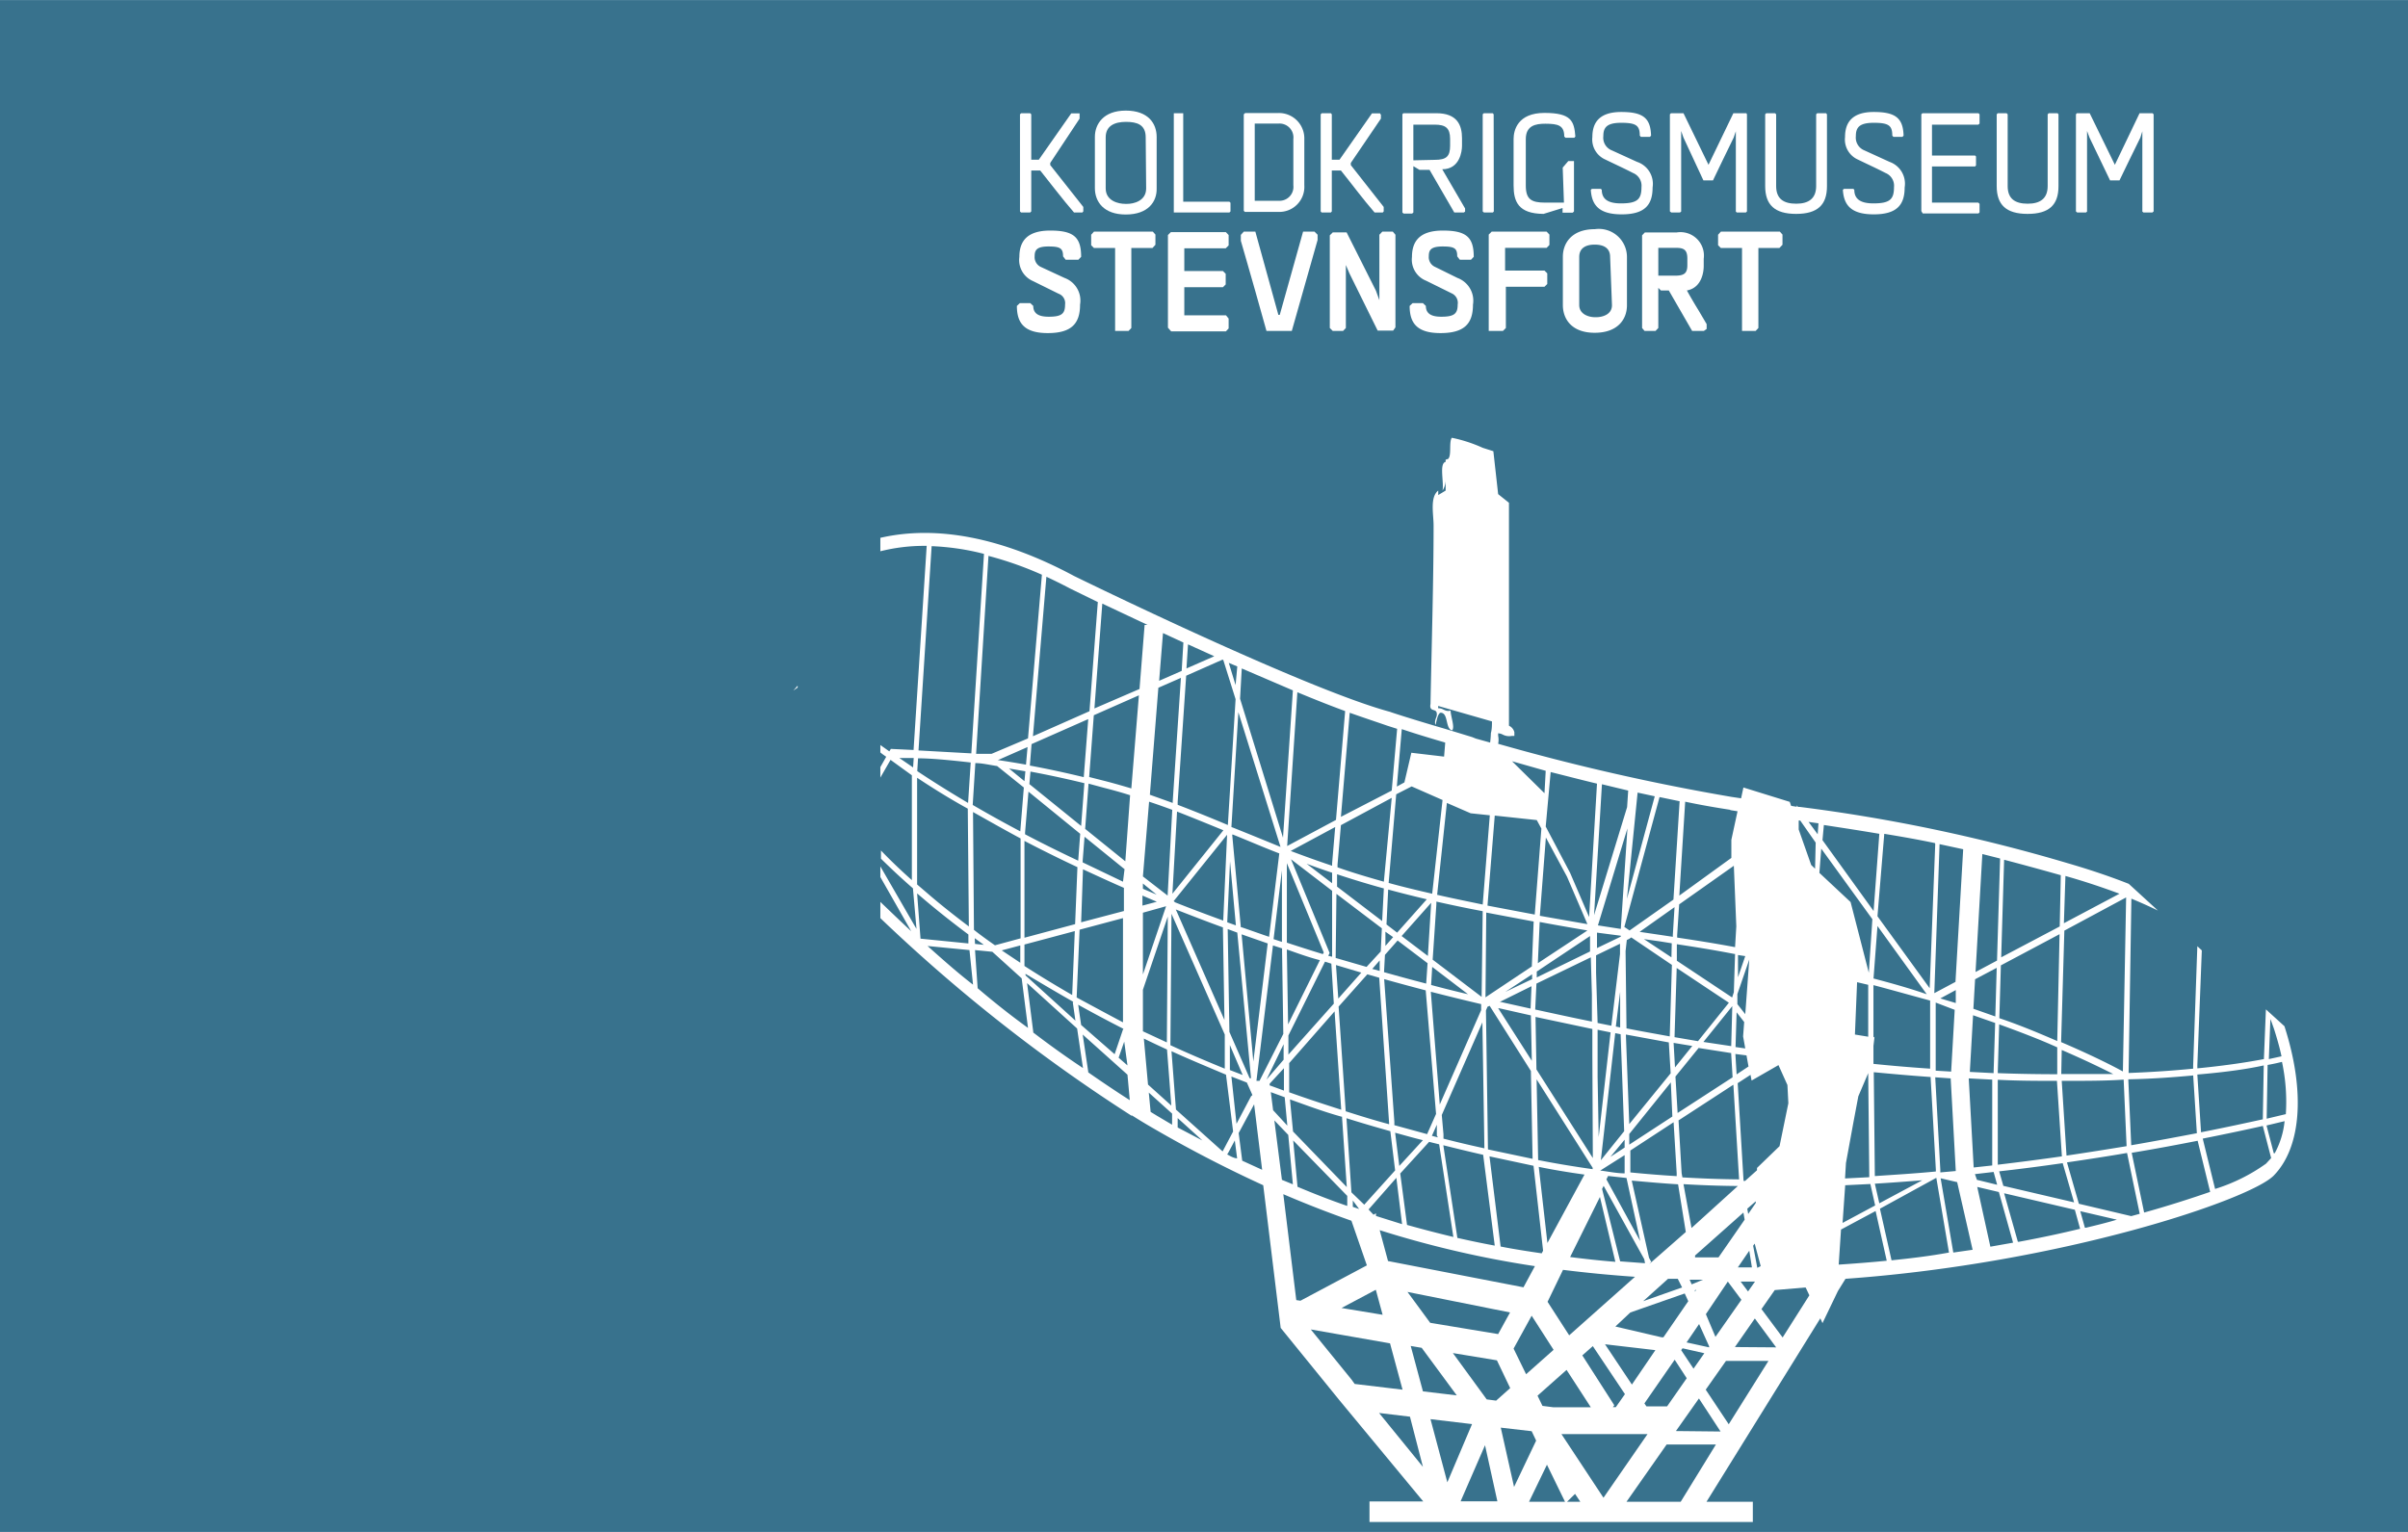 <svg id="stevnsfort" xmlns="http://www.w3.org/2000/svg" width="55mm" height="35mm" viewBox="0 0 155.91 99.21">
  <defs>
    <style>
      .cls-1 {
        fill: #38728d;
      }

      .cls-2 {
        fill: #fff;
      }
    </style>
  </defs>
  <title>kold-sidebar-desktop</title>
  <rect class="cls-1" x="-0.33" width="156.89" height="99.67"/>
  <g>
    <path class="cls-2" d="M51.37,44.72h0v0l.27-.19a.22.22,0,0,0,0-.12Z"/>
    <path class="cls-2" d="M146.71,65.37l-.13,3.22c-.94.18-2.37.41-4.31.6V69l.29-7.45-.29-.27L142,69v.21c-1.21.12-2.6.22-4.18.28L138,58.2c.61.25,1.18.51,1.72.77l-1.89-1.73c-1.19-.47-2.49-.91-3.93-1.33a108.58,108.58,0,0,0-17.35-3.65l-.13,0-.08-.1,0,.09-.37-.06-.09-.26-3-.93-.15.7-.61-.09A142.33,142.33,0,0,1,97,48.17a1.28,1.28,0,0,0,0-.52v-.16a.73.73,0,0,1,.31.09.89.89,0,0,0,.57.08l.17,0,0-.24A.62.62,0,0,0,97.7,47V32.56L97,32l-.31-2.78L96,29A9.29,9.29,0,0,0,94,28.35c-.2.28,0,1.15-.24,1.37l-.16.05v.14c-.43.1-.1,1.3-.2,1.86a1.32,1.32,0,0,0,.2-.62v.62l-.48.29c0-.1,0-.19,0-.29-.55.43-.3,1.53-.3,2.27,0,3.54-.13,7.89-.2,11.55-.1.53.34.28.4.57s-.14.37-.1.71.11-.78.4-.71c.46.06.26,1.05.7,1.14.19-.19-.09-.9-.1-1.28-.38.1-.48-.18-.8-.15a.76.76,0,0,1,0-.15l3.48,1c0,.23,0,.5-.07.76a5.79,5.79,0,0,1-.05.61l-.93-.26-.22-.09v0l-1.7-.52v0C91.4,46.57,90,46.11,90,46.1c-5.54-1.49-20.32-8.73-20.46-8.8C64.86,34.79,60.62,34,57,34.83v.87a11.69,11.69,0,0,1,2.87-.35H60l-.85,13.22-1.47-.07-.1.16L57,48.25v.48c.12.1.25.19.38.28l-.38.67v.68l.66-1.15,1.38,1V57c-.74-.66-1.41-1.3-2-1.92v.53c.63.62,1.32,1.27,2.07,1.92l.23,2.63L57,56.11v.69l2,3.51c-.68-.63-1.34-1.27-2-1.9v1.05A106.65,106.65,0,0,0,73.25,72.25v0h.06c.49.31.94.58,1.34.81,2.41,1.4,4.78,2.62,7.14,3.7L82.92,86l3.8,4.68,5.43,6.56H88.67v1.33h24.82V97.26h-3l7.37-11.88.14.31,1-2.08v0l.49-.79,0,0c14-1,26.22-5.13,27.73-6.69,1.79-1.84,2.05-5.45.69-9.67ZM94.12,29.62c0-.11,0-.22,0-.33l0,.33Zm-35,20.08-.89-.61h.93ZM147,66c.09.21.16.43.24.65.19.6.36,1.19.48,1.76l-.82.18ZM146.57,69l-.06,3.49c-1,.22-2.33.51-4,.84l-.24-3.74C144.2,69.43,145.63,69.21,146.57,69Zm-4.57.62.24,3.77c-1.26.24-2.69.51-4.25.78l-.19-4.27C139.39,69.87,140.79,69.76,142,69.65Zm-8.27-12.89h0c1.27.36,2.43.75,3.5,1.15l-3.6,1.91Zm-.07,3.54,4-2.15-.21,11.27c-.53-.29-1.89-1-4-1.9ZM133.18,70l.32,4.89c-1.33.19-2.72.37-4.15.54V69.93C130.7,70,132,70,133.18,70Zm-3.83-.51v-.09l.09-3.06c1.43.52,2.68,1,3.76,1.49l0,1.74C132,69.57,130.69,69.55,129.35,69.5Zm4.2,5.83.74,2.55-4.58-1.07-.27-.94C130.86,75.7,132.24,75.52,133.55,75.33ZM133.49,70h.22c1.36,0,2.63,0,3.79-.08l.19,4.31c-1.22.2-2.53.41-3.89.61Zm0-2c1.53.66,2.65,1.21,3.34,1.56-1.05,0-2.17,0-3.37,0Zm-3.73-12.32c1.11.29,2.32.62,3.67,1L133.36,60l-3.79,2Zm3.59,4.82-.15,6.92c-1.07-.46-2.33-1-3.75-1.48l.1-3.42Zm-5-5.19,1.15.29-.2,6.61-1.39.74Zm-.47,8.11,1.4-.74-.09,3.15-1.42-.5Zm-.34,6,.21-3.67,1.43.5-.1,3.17v.08l-1.54-.08ZM127.11,55l-.5,8.59-1.37.73.34-9.65Zm-6.79,16,.64-1.5.07,6.74-1.57.08.06-1L120,72.7Zm-.22-4,.14-3.39.72.17v3.36Zm1,9.68.31,1.39-2.11,1.13.17-2.44Zm.2-9.49V63.8c1.29.34,2.52.69,3.67,1v4.41c-1.18-.08-2.4-.18-3.67-.31V67.73l.07-.59Zm0-3.77.26-3.45,3.19,4.42C123.63,64,122.48,63.68,121.27,63.36Zm.09,13.24c1-.06,2.06-.14,3.07-.22l-2.78,1.49Zm0-.43-.07-6.79c1.27.12,2.5.23,3.68.31l.34,6,0,.12C124,76,122.68,76.08,121.34,76.17Zm5.17-10.83-.23,4h0l-1-.06V64.93Zm-.93-.74,1-.54,0,.84Zm-.33,5.11,1,.07.33,6-1,.09,0-.16Zm0-15.11L124.94,64l-3.38-4.66L122,54C123.1,54.18,124.18,54.37,125.28,54.6Zm-7.21-1.23c1.3.2,2.48.38,3.59.57l-.37,5L118,54.41Zm-4.68,16.55,1.74-1,.58,1.29.06,1.18-.57,2.78-1.46,1.41v.15l-.77.69h-.1l-.38-6.33.83-.54ZM102.45,87.78l.68-.6,2.08,3.11-.59.84h-.19l.09-.12ZM97,86.4l-4.4-.73-1.47-2L97.77,85Zm.78,3.5-.91.81-.61-.08-2.19-3,2.85.47Zm-7.91-8.23-.54-2A65.82,65.82,0,0,0,99.38,82l-.74,1.37Zm-2.37-4.45-.32-4.8c.92.29,1.87.57,2.84.84l.31,2.54-2,2.22ZM88,78.3l0,0-.41-.14,0-.41ZM83.57,55.11l2.88-1.55-.2,2.36v.15C85.3,55.75,84.41,55.43,83.57,55.11Zm2.68,1.41v.68l-1.65-1.26C85.12,56.13,85.67,56.33,86.25,56.52Zm0,1.17,0,4.27L86,61.9l.09-.18-2.5-6.07Zm-.54,4-.06.1c-.79-.24-1.57-.49-2.33-.74V55.9Zm-.25.49-2.06,4.16-.08-4.76v-.09C84,61.73,84.73,62,85.45,62.18Zm.33.1.41.13L86.36,65,83.42,68.3l0-1.24Zm.62,3.22.43,6.37c-1.16-.37-2.28-.74-3.37-1.13l0-1.89Zm16.54-4.88,0,1-3.45,1.68,0-.38Zm-3.38,1.76.12-2.67c1.16.22,2.18.39,3.09.55ZM103,62l.07,2.41,0,1.75c-1.2-.24-2.42-.51-3.67-.78l.08-1.68Zm10,5.9-.63-.09.07-2.25.49.63-.07.93Zm.08.45.13.72-.77.51-.08-1.32v0ZM113.26,81l.17,1.08h-.91Zm-.13-2.72.55-.48v.11l-.49.71Zm-1.86,3.15h-1.52l0-.12,3.13-2.78.08.46Zm-1.74,1.75-.13-.3.86,0,0,0Zm.3.35-.09.12,0-.09Zm-7.24-7.46-2.4,4.43-.56-4.93C100.6,75.77,101.59,75.93,102.59,76.07Zm-3-.94-.1-5.23,3.63,5.73v.09C101.93,75.55,100.75,75.36,99.6,75.13Zm1.61,7.11c1.51.19,3.07.34,4.66.45l-4.26,3.79-1.4-2.17Zm3.13-15.81-.89-.18L103.34,63l0-1.13,1.55-.75v.66Zm.57-2.2,0,2.31-.28-.06Zm-1.46,2.46.84.17-.77,6.78-.07-3.9Zm1.14.22.35.07.23,6.28-1.51,1.88Zm.61,6.9,0,.51-.92.6Zm0,1,0,1.18c-.53,0-1.06-.12-1.58-.18Zm3.09-2.5-2.79,1.82,0-.69,2.69-3.34ZM108.22,62l-1.78-1.18,1.06.15.74.12Zm3.87,6.2v.07l.09,1.5-3.56,2.31-.14-2.36,1.5-1.85Zm-1.8-.72,1.87-2.32,0,0-.07,2.59Zm-3.5,14.38h0l.12-.14-.14-.26-1.12-5c1,.09,2,.18,3,.24l.5,3.09Zm2.12,1.52-2.52.89L108,82.82l.63,0Zm-2.71-3-2.19-4,.11-.22,1.19.13Zm2.25-11.25-.09-1.59,1.21.2Zm.11,6.85,0,.19c-1-.06-2-.14-3-.24l0-1.42,2.8-1.83Zm-3.07-3.18L105.27,67l2.78.51.12,2Zm-1.66,4,2.63,4.75.05.26-1.61-.12-1.17-4.69ZM105.56,85l3.52-1.23.23.5-1.61,2.34h-.11l-3-.7ZM109,76.69c1.17.07,2.34.11,3.52.12l-3,2.72Zm-.07-.44-.05-.27-.2-3.42,3.55-2.31.37,6.13C111.34,76.37,110.12,76.32,108.9,76.25Zm3.41-14.91c-1.4-.26-2.55-.44-3.75-.62v-.15l.13-2,3.54-2.5.16,3.92Zm0,.44-.08,2.48-.11.34-3.58-2.38,0-1.07C109.75,61.33,110.9,61.51,112.29,61.78Zm-.4,3.16-2,2.49-1.52-.26.14-4.48Zm-3.63-4.39v.12l-.73-.11-1.42-.21,2.26-1.6Zm-.06,1.94-.14,4.63c-.92-.17-1.85-.33-2.8-.52l-.06-5,.08-.72.16-.08.13-.09Zm-3.31-2.33-1.48-.23,1.91-6.28Zm0,.44v.06l-1.54.74,0-1Zm-1.35,16.92,1,4.2c-1-.08-2-.19-2.93-.31ZM103.13,75l-3.65-5.74-.06-3.4,3.68.78,0,1.71Zm-3.22,6-.09.17c-.9-.13-1.79-.27-2.66-.44l-.72-5.84,2.85.61Zm-.75-17.13-.06,1.45-1.93-.43-.07,0Zm-1.7.37L99.2,63.1l0,.31Zm-.34,1.07,2,.45.06,2.94L97,65.29Zm2,4.05.11,5.69-2.89-.61-.13-9,.1-.24.14-.06h0Zm.06-6.77-3,2,.05-5.49,3.07.58Zm-2.4,18.08c-.82-.15-1.62-.32-2.42-.5h0l-.91-6c.84.21,1.7.42,2.58.62ZM88.53,63.1l.77.22.64,9.42v.07c-1-.27-1.9-.55-2.81-.84l-.46-6.78Zm-1.88,1.57L86.5,62.5l1.64.49Zm2.2-1.92.48-.55,0,.68Zm3.79,1.48c1.06.27,2.15.54,3.26.8v.39l-2.68,6.11Zm.46,9.43-.39-.1.32-.72,0,.7Zm-.44-9.87.07-1.17,2.32,1.77C94.24,64.2,93.44,64,92.66,63.79Zm0-5.43,0,0h0Zm0,.11v.05l-.21,3.39-1.7-1.29Zm-2.2,1.93-.69-.53.11-2.26c.78.21,1.61.42,2.5.63Zm-.26.29-.5.57,0-.92Zm.29.22,1.94,1.47-.09,1.32c-.93-.24-1.84-.49-2.73-.74l.06-1.12Zm-.87,2.5c.88.25,1.78.49,2.69.73v0l.67,8-.58,1.31-2.12-.58,0-.22Zm2.51,10.43L90.6,75.51l-.27-2.15C90.92,73.52,91.51,73.69,92.12,73.84Zm.4.11.65.16.92,6c-1-.24-2-.5-3-.78L90.66,76Zm.93-.21,0-.28-.11-1.25,2.63-6,.13,8.16Q94.73,74.07,93.45,73.74Zm2.47-9.18-3.17-2.41L93,58.57v-.18c.94.21,1.92.42,3,.62Zm-3.2-6.68c-1-.23-2-.47-2.82-.7l.49-5.74,1-.51,2,.88ZM89.6,57.1c-1.1-.31-2.11-.61-3-.93V56l.22-2.56,3.29-1.77Zm0,.43-.11,2.12-2.92-2.23v-.8C87.48,56.92,88.48,57.23,89.57,57.53Zm-.13,2.59-.07,1.5-.92,1-2-.58.05-4.15Zm-2.58,12.2.31,4.56-3.48-3.6-.2-2.08C84.58,71.58,85.7,72,86.86,72.32Zm.34,5.13,0,.65c-1.08-.37-2.15-.79-3.22-1.24l-.28-3Zm3.18-1.17.37,3-1.69-.53,0-.17-.16.09-.32-.34Zm-1.33,7.25.44,1.62-2.66-.44Zm10.09,1.68h0l1.42,2.21L98.81,89,98,87.34Zm2.26,3.51L103,91.14h-2.43l-.7-.09-.32-.66Zm2.49-1.66,3.26.38-1.52,2.23Zm4.51,1,.78,1.2-1.27,1.82H106.6l-.13-.19Zm.42-.62.09-.12,1.41.32-.7,1Zm.35-.5.81-1.19.65,1.44,0,.07Zm1.25-1.83L111.87,83l.88,1.18-1.68,2.4ZM112.7,83h.93l-.45.64Zm.81-2.32.1-.14v0L114,82l-.22.11h0Zm-.51-15-.51-.65,0-.65.77-2.24Zm0-3.76-.47,1.37,0-1.44Zm-1-9.46.5.08-.4,1.85,0,1.17L108.73,58l.38-6.08C110.1,52.13,111.09,52.3,112.06,52.45Zm-3.25-.57-.4,6.37-2.84,2-.34-.23,2.28-8.41Zm-1.61-.32-1.8,6.64.69-6.88Zm-1.72-.37-.07,1.07-2.14,7,.51-8.48ZM100.4,50c1,.25,2,.51,3,.75l-.51,8.64-1.23-2.86-1.58-3Zm1.06,6.78,1.32,3.07-3.08-.54v0l.39-5.07Zm-1.38-6.86L100,51.37l-2.1-2.07Zm-3.3,2.9,2.72.29h0l.3.55-.43,5.57v0l-3.06-.58ZM93.68,52l1.54.67,1.24.13L96,58.58c-1-.21-2-.41-2.95-.63Zm-.11-3.86L93.5,49l-2.12-.25-.45,1.92-.49.27.32-3.72C91.41,47.44,92.37,47.74,93.57,48.09ZM89.83,47l.63.2-.35,4L86.82,52.9l.57-6.74C88.32,46.49,89.14,46.76,89.83,47Zm-2.74-.9-.59,7-3.16,1.69L84,44.83C85.1,45.29,86.14,45.7,87.09,46.05ZM80.4,43.29l3.31,1.42-.64,9.54-2.78-9Zm-.8,23.54-.11-6.66.62.23L81,69.83l-.09,0Zm.86,2.79-.83-.32,0-1.62Zm-1-9.89.18-3.95.38,4.15Zm.93.78,1.69.59-.93,7.65Zm-.05-.46-.56-6,.05,0c1,.4,1.93.81,3,1.22l-.66,5.4C81.57,60.47,81,60.26,80.38,60.05ZM83,56.37V61l-.54-.18Zm-.09-1.52c-1-.41-2-.82-3-1.22l-.18-.07h0l.45-7.44ZM80.11,43.16,80,44.37l-.44-1.44Zm-3.19-1.43,1.7.77-1.8.79Zm2.21,1,.07,0L80,45.28l-.5,8.15c-1.07-.45-2.13-.88-3.25-1.31v-.19l.55-8.17ZM79.3,67l0,2.21c-1.22-.5-2.4-1-3.52-1.52l.07-8.51ZM76.13,58.9c1,.39,2,.78,3.05,1.16l.1,6Zm3.07.72c-1.07-.39-2.11-.78-3.11-1.18l-.1-.08,3.46-4.3Zm-3.29-1.74.3-5.32c1,.39,2,.8,3,1.21ZM75.3,41l1.32.61-.11,1.84-1.46.64ZM75,44.54l1.46-.64-.53,8V52l-1.48-.53Zm.9,7.91L75.6,58,74,56.76l.4-4.84C74.92,52.09,75.42,52.27,75.91,52.45Zm-1,5.95-.93.25V58ZM74,57.56v-.34l.89.72Zm1.5,1.13L74,63.11v-4ZM69.28,38.11l1.8.88-.54,7.07-3.66,1.62.87-10.33C68.26,37.59,68.77,37.84,69.28,38.11ZM66.06,53.84c-1.1-.58-2.12-1.15-3.08-1.71l.17-2.71c.45,0,.92.12,1.41.19L66.29,51Zm0,9Zm0-.49-1.2-.8,1.2-.32ZM70,53.49l-3.35-2.71.07-.81c1.08.2,2.25.45,3.49.75Zm.12,2.81c.85.39,1.73.8,2.65,1.2V59L70,59.73ZM69.94,54l-.13,1.74h0c-1.21-.57-2.36-1.14-3.44-1.71v-.11l.22-2.65Zm-3.51-4.48c-.62-.11-1.22-.21-1.77-.29l-.06,0,1.93-.85Zm-1.1.25,1.06.18-.06.64Zm1,11.4,3.26-.87-.17,4.14c-1.09-.63-2.13-1.26-3.09-1.88Zm3.13,3.75.17,1.18-3.23-2.93,0-.1C67.37,63.65,68.4,64.26,69.49,64.88Zm.15-5.07-3.28.88V54.46c1.07.56,2.22,1.13,3.43,1.7Zm.29.36,2.81-.75v6.75c-1-.53-2-1.07-3-1.61h0Zm2.81,6.46v0l-.56,1.66.27.19.37-1.06L73,69,70,66.38l-.19-1.31Q71.21,65.85,72.74,66.63Zm0-9.57L70.1,55.85v-.11l.12-1.55,2.59,2.1Zm-2.54-6.77c-1.24-.3-2.41-.55-3.49-.75l.11-1.39,3.67-1.62ZM67.46,37.22l-.9,10.6-2.36,1-1,0L64,36A22.43,22.43,0,0,1,67.46,37.22Zm-7.14-1.85a16,16,0,0,1,3.39.5l-.82,12.92-3.42-.19Zm-.88,13.74c.83,0,2,.11,3.41.27L62.68,52c-1.2-.71-2.3-1.4-3.29-2.06Zm-.06,1.26c1,.66,2.08,1.34,3.28,2L62.73,60c-.91-.69-1.75-1.35-2.51-2l-.84-.72h0Zm0,7.49.6.51c.82.69,1.73,1.41,2.72,2.15l0,.58-3.1-.31Zm.62,3.4,2.77.27L63,63.77C62,63,61,62.11,60.05,61.26ZM63,52.59c1,.56,2,1.13,3.08,1.71v6.47l-1.66.45c-.47-.33-.92-.65-1.36-1Zm.11,8.17.59.43-.57-.06ZM63.3,64l-.17-2.47,1.12.11,1.9,1.72.41,3.21C65.48,65.79,64.39,64.93,63.3,64Zm3.6,2.83-.4-3.16,3.24,2.94.38,2.56C69.09,68.49,68,67.71,66.9,66.87Zm3.56,2.58L70.1,67,73,69.6l.15,1.65Q71.91,70.46,70.46,69.45Zm2.4-13.63-2.6-2.1.22-2.93,1,.27c.59.15,1.16.31,1.69.48Zm.39-4.72c-.54-.16-1.09-.32-1.67-.47l-1.06-.27.3-4,2.92-1.29Zm-2.39-5.18.51-6.79,2.93,1.38-.19,0-.33,4.15ZM74,66.57V64.1l1.61-4.74-.06,8.15L74,66.79Zm.06.69c.49.24,1,.48,1.5.71l.28,3.63-1.51-1.36Zm.85,5-.41-.25-.12-1.25,1.51,1.36,0,.72Zm1.34.76,0-.61,1.6,1.45Zm2.89,1.53-3-2.69-.29-3.78c1.12.51,2.3,1,3.53,1.52l.46,3.68-.68,1.29Zm.35.17.46-.86.15,1.16C79.86,75,79.65,74.87,79.45,74.76Zm.24-5,1,.39.36.81L81,71l0,0-.94,1.78Zm.7,5.45-.23-1.79,1-1.86v0h0l.52,4.24ZM81.55,70h0L81.35,70l1.07-8.77.59.19v.2l.08,5.34Zm1.56-2.37v1L82,69.92Zm-.9,2.55.92-1,0,1.45-.93-.34Zm.07.55.9.33.17,1.84-.92-1Zm.23,1.83.9.94.3,3.2L83,76.41Zm1.42,11.64-.84-6.86c1.47.63,2.93,1.2,4.41,1.72l1,2.89-4.3,2.29Zm3.58,5.15-2.64-3.25L90,87l.81,3-3.1-.37Zm1.78,2.16,2,.24L92.13,95Zm2.84-1.4-.79-2.94.71.12,2.27,3.08Zm.49,1.8,2.69.32L93.71,96Zm1.95,5.32,1.58-3.63.8,3.63Zm2.6-4.77,2,.23.29.61-1.43,3ZM99,97.26l1.16-2.4,1.17,2.4Zm2.46,0,.52-.51.34.51Zm-.36-4.38,5.57,0L103.82,97Zm7.72,4.38h-3.51l2.6-3.71,3.19,0Zm-.31-4.58L110,90.57l1.4,2.14Zm3.42-.44L110.44,90l1.31-1.86,2.75,0Zm.4-5,1.29-1.85L115,87.26Zm3.09-.62-1.37-1.84.86-1.23,2-.17.24.51Zm2.1-30.36-.25-.24-.81-2.3,0-.58h.1l1,1.43Zm.17-2.23-.59-.8.64.09Zm.11,2.5.12-1.57,3.31,4.57L121,63l-1.18-4.58Zm1.25,25.37.15-2.27,2.24-1.2.72,3.22C121.16,81.75,120.12,81.83,119.07,81.9Zm3.42-.28-.75-3.34,3.65-2,.82,4.84C125,81.34,123.76,81.49,122.49,81.62Zm4-.5-.82-4.81,1.07.25,1,4.38Zm1-11.28,1.52.08v5.56l-1.2.13Zm.4,6.2,1.21-.14.23.83L128,76.41Zm1,4.7-.85-3.87,1.4.33.92,3.28Zm1.78-.32-.89-3.14,4.58,1.07.34,1.23C133.49,79.87,132.14,80.16,130.73,80.42Zm4.34-.91-.3-1.07,2.37.55C136.47,79.17,135.78,79.34,135.07,79.51Zm3-.75-3.39-.8-.77-2.68c1.37-.2,2.67-.4,3.89-.61l.82,3.94Zm.73-.21.11,0-.81-3.89c1.57-.26,3-.53,4.27-.78l.81,3.31C141.91,77.6,140.44,78.08,138.75,78.55Zm8-3.19A11.57,11.57,0,0,1,143.42,77l-.8-3.26c1.6-.32,2.92-.6,3.89-.82l.54,2.08Zm.5-.67-.47-1.8,1.17-.28A5.49,5.49,0,0,1,147.28,74.69Zm.76-2.53-1.22.29.06-3.48c.44-.08.74-.15.93-.2A12.31,12.31,0,0,1,148,72.16Z"/>
  </g>
  <g>
    <path class="cls-2" d="M68,10.55v.14l2.14,2.71v.29l-.06.07h-.54c-.79-.91-1.45-1.8-2.19-2.72h-.58v2.65l-.07.07h-.59l-.07-.07V7.4l.08-.07h.58l.07.07v2.94h.49l2.1-3h.54s0,.07,0,.07v.27Z"/>
    <path class="cls-2" d="M72.89,13.89c-1.43,0-2-.83-2-1.71V8.86c0-.81.54-1.7,2-1.7s2,.84,2,1.71V12.2C74.91,13.06,74.34,13.89,72.89,13.89Zm1.29-5c0-.82-.56-1-1.28-1s-1.31.25-1.31,1v3.31c0,.83.86,1,1.25,1H73c.37,0,1.21-.17,1.21-1Z"/>
    <path class="cls-2" d="M79.67,13.13v.56l-.07.07H76L76,13.69V7.4L76,7.33h.61s0,.07,0,.07v5.66H79.6Z"/>
    <path class="cls-2" d="M84.45,9v3a1.62,1.62,0,0,1-1.7,1.72H80.6l-.07-.07V7.4l.09-.08h2.09A1.64,1.64,0,0,1,84.45,9Zm-.71,0a.9.9,0,0,0-.95-1H81.24v5h1.55a.9.9,0,0,0,.95-1Z"/>
    <path class="cls-2" d="M87.46,10.55v.14l2.13,2.71v.29l-.06.07H89c-.79-.91-1.44-1.8-2.18-2.72h-.59v2.65l-.06.07h-.6l-.06-.07V7.4l.07-.07h.59l.06.07v2.94h.5l2.1-3h.53s0,.07.05.07v.27Z"/>
    <path class="cls-2" d="M94.78,13.76h-.62L92.56,11l-.65,0-.4-.24v3l-.08.07h-.55l-.08-.07V7.4l.06-.07H93c1.35,0,1.66.77,1.66,1.62v.49c0,.37-.15,1.52-1.28,1.52l1.48,2.54v.2Zm-1.89-3.41c.76,0,1-.22,1-.92V9c0-.71-.29-.93-1-.93H91.51v2.31Z"/>
    <path class="cls-2" d="M96.72,13.69l-.06.07h-.58L96,13.69V7.4l.07-.07h.58l.06.07Z"/>
    <path class="cls-2" d="M101.18,10.85l.36-.42h.37c0,.92,0,2.93,0,3.26l-.08.08h-.66v-.3l-1.23.38C98.3,13.84,98,13.05,98,12V9c0-.56.26-1.69,2-1.69s1.92.53,2,1.53l-.07.08h-.57l-.08-.08c0-.72-.39-.83-1.23-.83-.63,0-1.26.12-1.26,1v3c0,.9.36,1.11,1.26,1.11l1.21,0Z"/>
    <path class="cls-2" d="M107,12.14c0,1.15-.53,1.74-2,1.74s-1.94-.6-2-1.59l.07-.06h.58l.06.06c0,.64.46.88,1.24.88,1.06,0,1.33-.26,1.33-1.05a.89.89,0,0,0-.55-.92c-.56-.29-1.11-.54-1.79-.87a1.42,1.42,0,0,1-.84-1.46c0-.94.46-1.62,1.87-1.62s1.9.39,1.93,1.53l-.07.08h-.59l-.07-.08c0-.65-.23-.83-1.2-.83s-1.16.33-1.16.87a.88.88,0,0,0,.56.92l1.62.74A1.5,1.5,0,0,1,107,12.14Z"/>
    <path class="cls-2" d="M113.11,7.4v6.29l-.07.07h-.59l-.06-.06V8.5l-.14.41c-.42.88-.93,1.89-1.34,2.77h-.62L109,8.91l-.15-.43V13.7l-.08.06h-.56l-.09-.07V7.4l.07-.07H109l1.62,3.34,1.61-3.34h.84Z"/>
    <path class="cls-2" d="M118.29,7.4v4.66c0,1.21-.61,1.79-2,1.79s-2-.59-2-1.8V7.4l.07-.07h.57l.07.07v4.65c0,.83.49,1.14,1.3,1.14s1.29-.34,1.29-1.14V7.4l.07-.07h.57Z"/>
    <path class="cls-2" d="M123.32,12.14c0,1.15-.53,1.74-2,1.74s-1.94-.6-2-1.59l.07-.06H120l.06.06c0,.64.46.88,1.24.88,1.06,0,1.33-.26,1.33-1.05a.89.89,0,0,0-.55-.92c-.56-.29-1.11-.54-1.79-.87a1.42,1.42,0,0,1-.83-1.46c0-.94.46-1.62,1.86-1.62s1.9.39,1.93,1.53l-.07.08h-.59l-.07-.08c0-.65-.23-.83-1.2-.83s-1.16.33-1.16.87a.89.89,0,0,0,.56.92l1.62.74A1.5,1.5,0,0,1,123.32,12.14Z"/>
    <path class="cls-2" d="M124.4,13.67V7.4l.07-.07h3.63l.07.07V8l-.08.07h-3v2h2.79l.06.06v.58l-.06.07h-2.79v2.34h3l.08.08v.55l-.07.07h-3.61Z"/>
    <path class="cls-2" d="M133.28,7.4v4.66c0,1.21-.61,1.79-2,1.79s-2-.59-2-1.8V7.4l.07-.07h.57l.07.07v4.65c0,.83.49,1.14,1.3,1.14s1.29-.34,1.29-1.14V7.4l.07-.07h.57Z"/>
    <path class="cls-2" d="M139.44,7.4v6.29l-.08.07h-.58l-.07-.06V8.5l-.13.41c-.43.88-.93,1.89-1.35,2.77h-.61l-1.33-2.77-.16-.43V13.7l-.07.06h-.57l-.08-.07V7.4l.06-.07h.83l1.63,3.34,1.6-3.34h.84Z"/>
    <path class="cls-2" d="M68.93,18a1.56,1.56,0,0,1,1,1.73c0,1.22-.55,1.84-2.09,1.84s-2-.67-2-1.76l.19-.18h.68l.19.18c0,.51.37.7,1,.7.85,0,1.06-.2,1.06-.79a.65.65,0,0,0-.42-.7l-1.66-.82A1.48,1.48,0,0,1,66,16.64c0-1,.48-1.71,2-1.71s2,.43,2,1.7l-.18.19H69l-.17-.22c0-.51-.17-.64-.94-.64s-.9.24-.9.63a.7.7,0,0,0,.41.7Z"/>
    <path class="cls-2" d="M72.2,21.43V16.06H70.83l-.18-.18V15.2l.18-.2h3.81l.17.19v.66l-.19.21H73.25v5.18l-.18.19Z"/>
    <path class="cls-2" d="M75.62,21.22v-6l.19-.19h3.56l.18.19v.67l-.19.19H76.68v1.47h2.5l.18.18v.69l-.18.18h-2.5v1.82h2.7l.17.21v.64l-.18.19H75.83Z"/>
    <path class="cls-2" d="M85.31,15.2v.34l-1.67,5.89H82c-1.21-4.34-1.47-5.15-1.66-5.84v-.38l.19-.21h.75l1.49,5.39h.09L84.37,15h.74Z"/>
    <path class="cls-2" d="M90.35,15.2v6l-.15.21h-1L87.37,17.7l-.23-.54v4.08l-.18.19h-.67l-.19-.19v-6l.19-.19h.9l1.9,3.78.22.61V15.2L89.5,15h.68Z"/>
    <path class="cls-2" d="M94.37,18a1.57,1.57,0,0,1,1,1.73c0,1.22-.55,1.84-2.1,1.84s-2-.67-2-1.76l.19-.18h.67l.19.18c0,.51.37.7,1,.7.84,0,1.06-.2,1.06-.79A.67.67,0,0,0,94,19l-1.66-.82a1.47,1.47,0,0,1-.92-1.54c0-1,.48-1.71,2-1.71s2,.43,2,1.7l-.18.19h-.72l-.17-.22c0-.51-.16-.64-.94-.64s-.9.24-.9.63a.69.69,0,0,0,.42.7Z"/>
    <path class="cls-2" d="M96.39,21.43V15.19l.19-.19h3.56l.18.19v.67l-.18.19H97.45v1.47H100l.18.18v.69l-.18.18h-2.5v2.67l-.19.19Z"/>
    <path class="cls-2" d="M103.25,21.55c-1.48,0-2.06-.88-2.06-1.8V16.62c0-.85.55-1.78,2.07-1.78a1.82,1.82,0,0,1,2.08,1.79v3.14C105.34,20.67,104.75,21.55,103.25,21.55Zm1-4.91c0-.61-.46-.8-1-.8s-1,.2-1,.8v3.11c0,.63.67.79,1,.79h.12c.29,0,1-.12,1-.78Z"/>
    <path class="cls-2" d="M110.32,21.43h-.76l-1.51-2.62h-.51l-.17-.17v2.6l-.18.19h-.71l-.16-.19v-6l.18-.19h2.07a1.52,1.52,0,0,1,1.74,1.71v.47c0,.35-.11,1.4-1.09,1.58.24.43.49.86.75,1.28l.53.9v.31Zm-1.84-3.58c.58,0,.77-.17.77-.68v-.43c0-.53-.2-.69-.7-.69h-1.18v1.8Z"/>
    <path class="cls-2" d="M112.79,21.43V16.06h-1.37l-.18-.18V15.2l.18-.2h3.82l.17.19v.66l-.2.21h-1.36v5.18l-.18.19Z"/>
  </g>
</svg>
